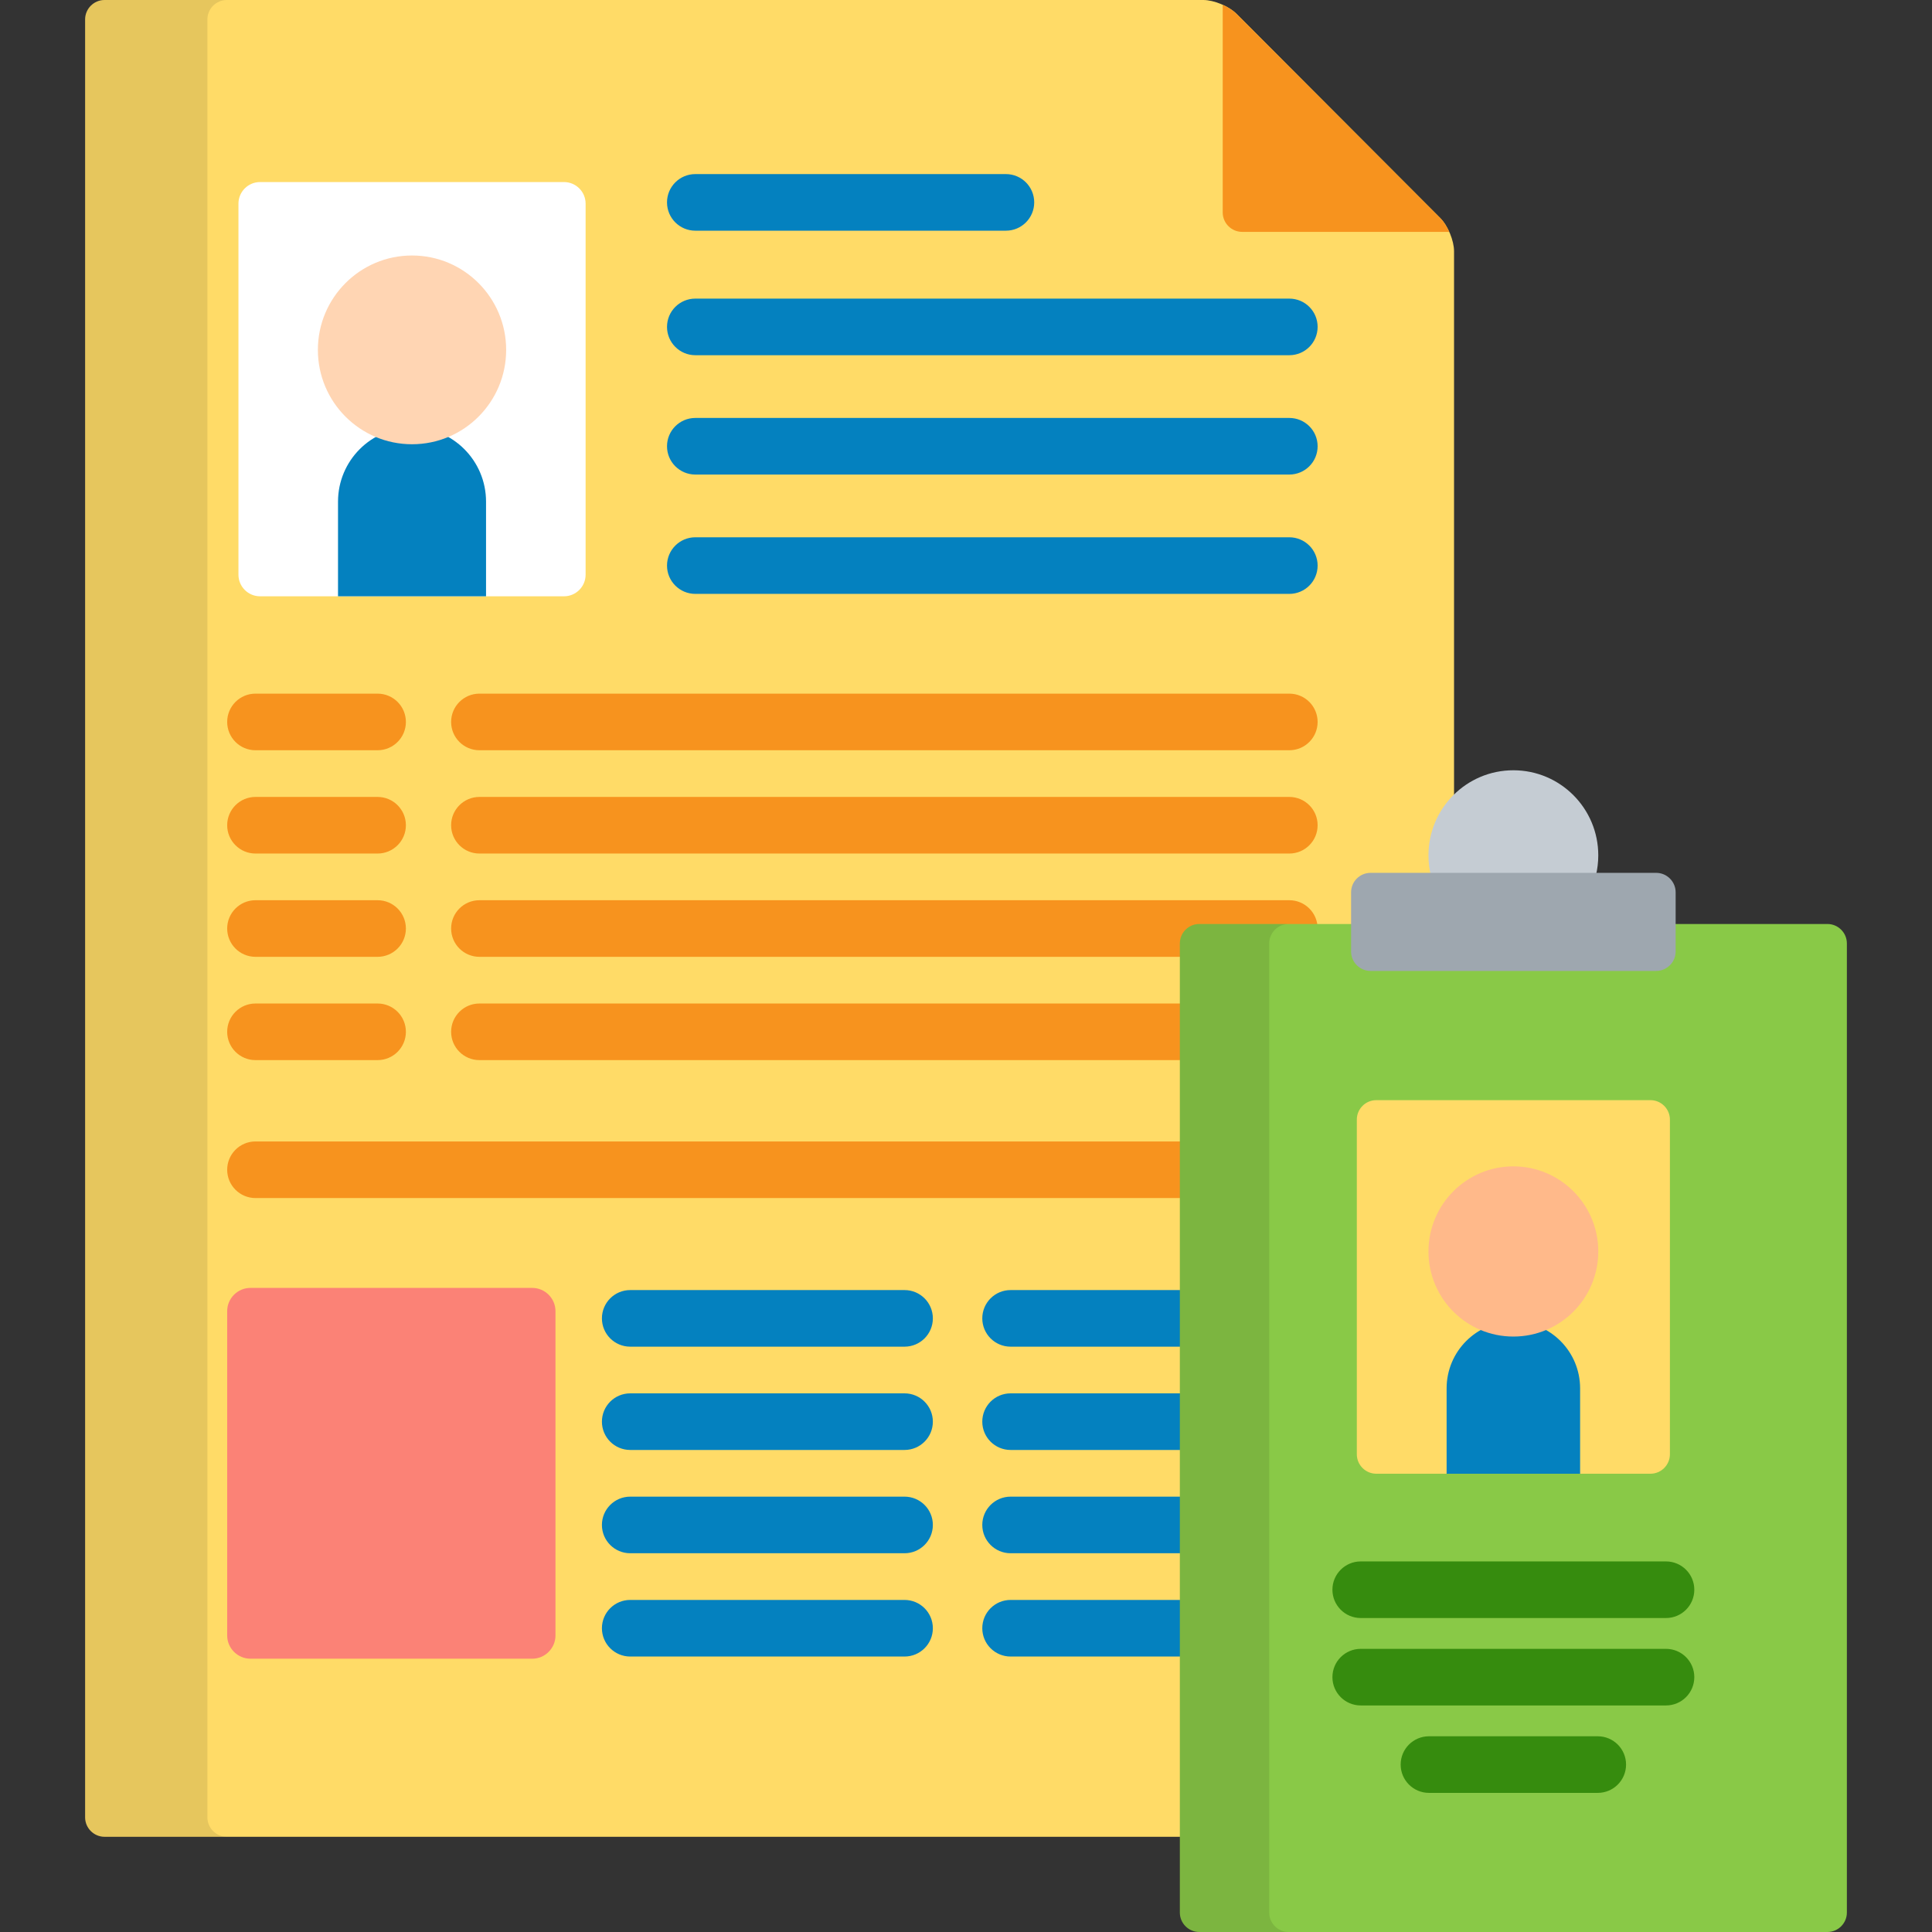 <?xml version="1.0" encoding="iso-8859-1"?>
<!-- Generator: Adobe Illustrator 19.0.0, SVG Export Plug-In . SVG Version: 6.00 Build 0)  -->
<svg version="1.1" id="Capa_1" xmlns="http://www.w3.org/2000/svg" xmlns:xlink="http://www.w3.org/1999/xlink" x="0px" y="0px"
	 viewBox="0 0 512 512" style="enable-background:new 0 0 512 512;" xml:space="preserve">
<rect x="0" y="0" width="512" height="512" fill="#333333" stroke="none"/>
<path style="fill:#FFDB67;" d="M318,255.151c0-2.833,2.318-5.151,5.151-5.151h62.186V66.599c0-2.833-1.637-6.792-3.638-8.797
	L327.668,3.647C325.667,1.641,321.712,0,318.879,0H27.709c-2.833,0-5.15,2.318-5.15,5.151v476.465c0,2.833,2.318,5.151,5.15,5.151
	H318V255.151z"/>
<path style="opacity:0.1;enable-background:new    ;" d="M54.96,481.616V5.151C54.96,2.318,57.278,0,60.111,0H27.709
	c-2.833,0-5.15,2.318-5.15,5.151v476.465c0,2.833,2.318,5.151,5.15,5.151h32.402C57.278,486.767,54.96,484.449,54.96,481.616z"/>
<path style="fill:#F7931E;" d="M381.699,57.802L327.668,3.647c-0.905-0.908-2.217-1.73-3.638-2.37v55.021
	c0,2.833,2.317,5.151,5.151,5.151h54.883C383.427,60.025,382.605,58.71,381.699,57.802z"/>
<g>
	<path style="fill:#0481BF;" d="M266.577,61.135h-82.313c-4.142,0-7.5-3.358-7.5-7.5s3.358-7.5,7.5-7.5h82.313
		c4.143,0,7.5,3.358,7.5,7.5S270.72,61.135,266.577,61.135z"/>
	<path style="fill:#0481BF;" d="M341.684,94.135H184.265c-4.142,0-7.5-3.358-7.5-7.5s3.358-7.5,7.5-7.5h157.419
		c4.143,0,7.5,3.358,7.5,7.5C349.184,90.777,345.826,94.135,341.684,94.135z"/>
	<path style="fill:#0481BF;" d="M341.684,125.76H184.265c-4.142,0-7.5-3.358-7.5-7.5s3.358-7.5,7.5-7.5h157.419
		c4.143,0,7.5,3.358,7.5,7.5C349.184,122.402,345.826,125.76,341.684,125.76z"/>
	<path style="fill:#0481BF;" d="M341.684,157.386H184.265c-4.142,0-7.5-3.358-7.5-7.5s3.358-7.5,7.5-7.5h157.419
		c4.143,0,7.5,3.358,7.5,7.5C349.184,154.028,345.826,157.386,341.684,157.386z"/>
</g>
<path style="fill:#FFFFFF;" d="M155.191,152.311c0,3.141-2.57,5.712-5.711,5.712H68.903c-3.141,0-5.711-2.57-5.711-5.712V53.959
	c0-3.141,2.571-5.711,5.711-5.711h80.578c3.141,0,5.711,2.57,5.711,5.711v98.352H155.191z"/>
<path style="fill:#0481BF;" d="M109.192,113.282c-10.833,0-19.614,8.801-19.614,19.659v25.082h39.228v-25.082
	C128.806,122.084,120.024,113.282,109.192,113.282z"/>
<ellipse style="fill:#FFD5B3;" cx="109.19" cy="92.72" rx="24.948" ry="25.01"/>
<g>
	<path style="fill:#F7931E;" d="M100.066,198.822h-32.36c-4.142,0-7.5-3.358-7.5-7.5s3.358-7.5,7.5-7.5h32.36
		c4.142,0,7.5,3.358,7.5,7.5S104.208,198.822,100.066,198.822z"/>
	<path style="fill:#F7931E;" d="M100.066,226.196h-32.36c-4.142,0-7.5-3.358-7.5-7.5s3.358-7.5,7.5-7.5h32.36
		c4.142,0,7.5,3.358,7.5,7.5S104.208,226.196,100.066,226.196z"/>
	<path style="fill:#F7931E;" d="M100.066,253.568h-32.36c-4.142,0-7.5-3.358-7.5-7.5s3.358-7.5,7.5-7.5h32.36
		c4.142,0,7.5,3.358,7.5,7.5C107.566,250.21,104.208,253.568,100.066,253.568z"/>
	<path style="fill:#F7931E;" d="M100.066,280.941h-32.36c-4.142,0-7.5-3.358-7.5-7.5s3.358-7.5,7.5-7.5h32.36
		c4.142,0,7.5,3.358,7.5,7.5S104.208,280.941,100.066,280.941z"/>
	<path style="fill:#F7931E;" d="M341.684,198.822H127.052c-4.142,0-7.5-3.358-7.5-7.5s3.358-7.5,7.5-7.5h214.631
		c4.143,0,7.5,3.358,7.5,7.5C349.184,195.464,345.826,198.822,341.684,198.822z"/>
	<path style="fill:#F7931E;" d="M341.684,226.196H127.052c-4.142,0-7.5-3.358-7.5-7.5s3.358-7.5,7.5-7.5h214.631
		c4.143,0,7.5,3.358,7.5,7.5S345.826,226.196,341.684,226.196z"/>
	<path style="fill:#F7931E;" d="M323.151,250h24.91c0.707-1.144,1.122-2.488,1.122-3.932c0-4.142-3.357-7.5-7.5-7.5H127.052
		c-4.142,0-7.5,3.358-7.5,7.5s3.358,7.5,7.5,7.5h191.224C318.951,251.508,320.873,250,323.151,250z"/>
	<path style="fill:#F7931E;" d="M318,265.941H127.052c-4.142,0-7.5,3.358-7.5,7.5s3.358,7.5,7.5,7.5H318V265.941z"/>
</g>
<path style="fill:#FB8276;" d="M60.206,433.41c0,3.39,2.773,6.164,6.164,6.164h74.673c3.39,0,6.164-2.774,6.164-6.164v-85.938
	c0-3.39-2.774-6.164-6.164-6.164H66.37c-3.39,0-6.164,2.774-6.164,6.164V433.41z"/>
<g>
	<path style="fill:#0481BF;" d="M239.717,356.882h-72.702c-4.142,0-7.5-3.358-7.5-7.5s3.358-7.5,7.5-7.5h72.702
		c4.142,0,7.5,3.358,7.5,7.5C247.217,353.524,243.859,356.882,239.717,356.882z"/>
	<path style="fill:#0481BF;" d="M239.717,384.254h-72.702c-4.142,0-7.5-3.358-7.5-7.5s3.358-7.5,7.5-7.5h72.702
		c4.142,0,7.5,3.358,7.5,7.5C247.217,380.897,243.859,384.254,239.717,384.254z"/>
	<path style="fill:#0481BF;" d="M239.717,411.627h-72.702c-4.142,0-7.5-3.358-7.5-7.5s3.358-7.5,7.5-7.5h72.702
		c4.142,0,7.5,3.358,7.5,7.5C247.217,408.27,243.859,411.627,239.717,411.627z"/>
	<path style="fill:#0481BF;" d="M239.717,439h-72.702c-4.142,0-7.5-3.358-7.5-7.5s3.358-7.5,7.5-7.5h72.702
		c4.142,0,7.5,3.358,7.5,7.5S243.859,439,239.717,439z"/>
	<path style="fill:#0481BF;" d="M318,341.882h-50.184c-4.143,0-7.5,3.358-7.5,7.5s3.357,7.5,7.5,7.5H318V341.882z"/>
	<path style="fill:#0481BF;" d="M318,369.254h-50.184c-4.143,0-7.5,3.358-7.5,7.5s3.357,7.5,7.5,7.5H318V369.254z"/>
	<path style="fill:#0481BF;" d="M318,396.627h-50.184c-4.143,0-7.5,3.358-7.5,7.5s3.357,7.5,7.5,7.5H318V396.627z"/>
	<path style="fill:#0481BF;" d="M318,424h-50.184c-4.143,0-7.5,3.358-7.5,7.5s3.357,7.5,7.5,7.5H318V424z"/>
</g>
<path style="fill:#F7931E;" d="M318,302.497H67.706c-4.142,0-7.5,3.358-7.5,7.5s3.358,7.5,7.5,7.5H318V302.497z"/>
<path style="fill:#89C947;" d="M489.441,506.849c0,2.833-2.317,5.151-5.15,5.151H317.826c-2.833,0-5.151-2.318-5.151-5.151V250.018
	c0-2.833,2.318-5.151,5.151-5.151h166.465c2.833,0,5.15,2.318,5.15,5.151L489.441,506.849L489.441,506.849z"/>
<path style="opacity:0.1;enable-background:new    ;" d="M336.354,506.849V250.018c0-2.833,2.318-5.151,5.151-5.151h-23.679
	c-2.833,0-5.151,2.318-5.151,5.151v256.831c0,2.833,2.318,5.151,5.151,5.151h23.679C338.672,512,336.354,509.682,336.354,506.849z"
	/>
<path style="fill:#FFDB67;" d="M442.543,385.402c0,2.833-2.317,5.151-5.15,5.151h-72.67c-2.833,0-5.151-2.318-5.151-5.151v-88.699
	c0-2.833,2.318-5.151,5.151-5.151h72.67c2.833,0,5.15,2.318,5.15,5.151V385.402z"/>
<path style="fill:#0481BF;" d="M401.058,350.204c-9.771,0-17.69,7.937-17.69,17.729v22.62h35.378v-22.62
	C418.745,358.141,410.827,350.204,401.058,350.204z"/>
<ellipse style="fill:#FFB98A;" cx="401.06" cy="331.65" rx="22.5" ry="22.552"/>
<g>
	<path style="fill:#368C0E;" d="M441.509,428.794h-80.903c-4.143,0-7.5-3.358-7.5-7.5s3.357-7.5,7.5-7.5h80.903
		c4.143,0,7.5,3.358,7.5,7.5C449.009,425.436,445.651,428.794,441.509,428.794z"/>
	<path style="fill:#368C0E;" d="M441.509,451.962h-80.903c-4.143,0-7.5-3.358-7.5-7.5s3.357-7.5,7.5-7.5h80.903
		c4.143,0,7.5,3.358,7.5,7.5C449.009,448.604,445.651,451.962,441.509,451.962z"/>
	<path style="fill:#368C0E;" d="M423.425,475.131H378.69c-4.142,0-7.5-3.358-7.5-7.5s3.358-7.5,7.5-7.5h44.734
		c4.143,0,7.5,3.358,7.5,7.5C430.925,471.773,427.567,475.131,423.425,475.131z"/>
</g>
<path style="fill:#C5CCD3;" d="M421.063,237c1.592-3.093,2.496-6.6,2.496-10.319c0-12.454-10.074-22.551-22.501-22.551
	s-22.499,10.097-22.499,22.551c0,3.72,0.904,7.226,2.496,10.319H421.063z"/>
<path style="fill:#9EA7AF;" d="M444.063,252.155c0,2.833-2.318,5.151-5.151,5.151h-75.709c-2.833,0-5.151-2.318-5.151-5.151v-15.69
	c0-2.833,2.318-5.151,5.151-5.151h75.709c2.833,0,5.151,2.318,5.151,5.151V252.155z"/>
<g>
</g>
<g>
</g>
<g>
</g>
<g>
</g>
<g>
</g>
<g>
</g>
<g>
</g>
<g>
</g>
<g>
</g>
<g>
</g>
<g>
</g>
<g>
</g>
<g>
</g>
<g>
</g>
<g>
</g>
</svg>
